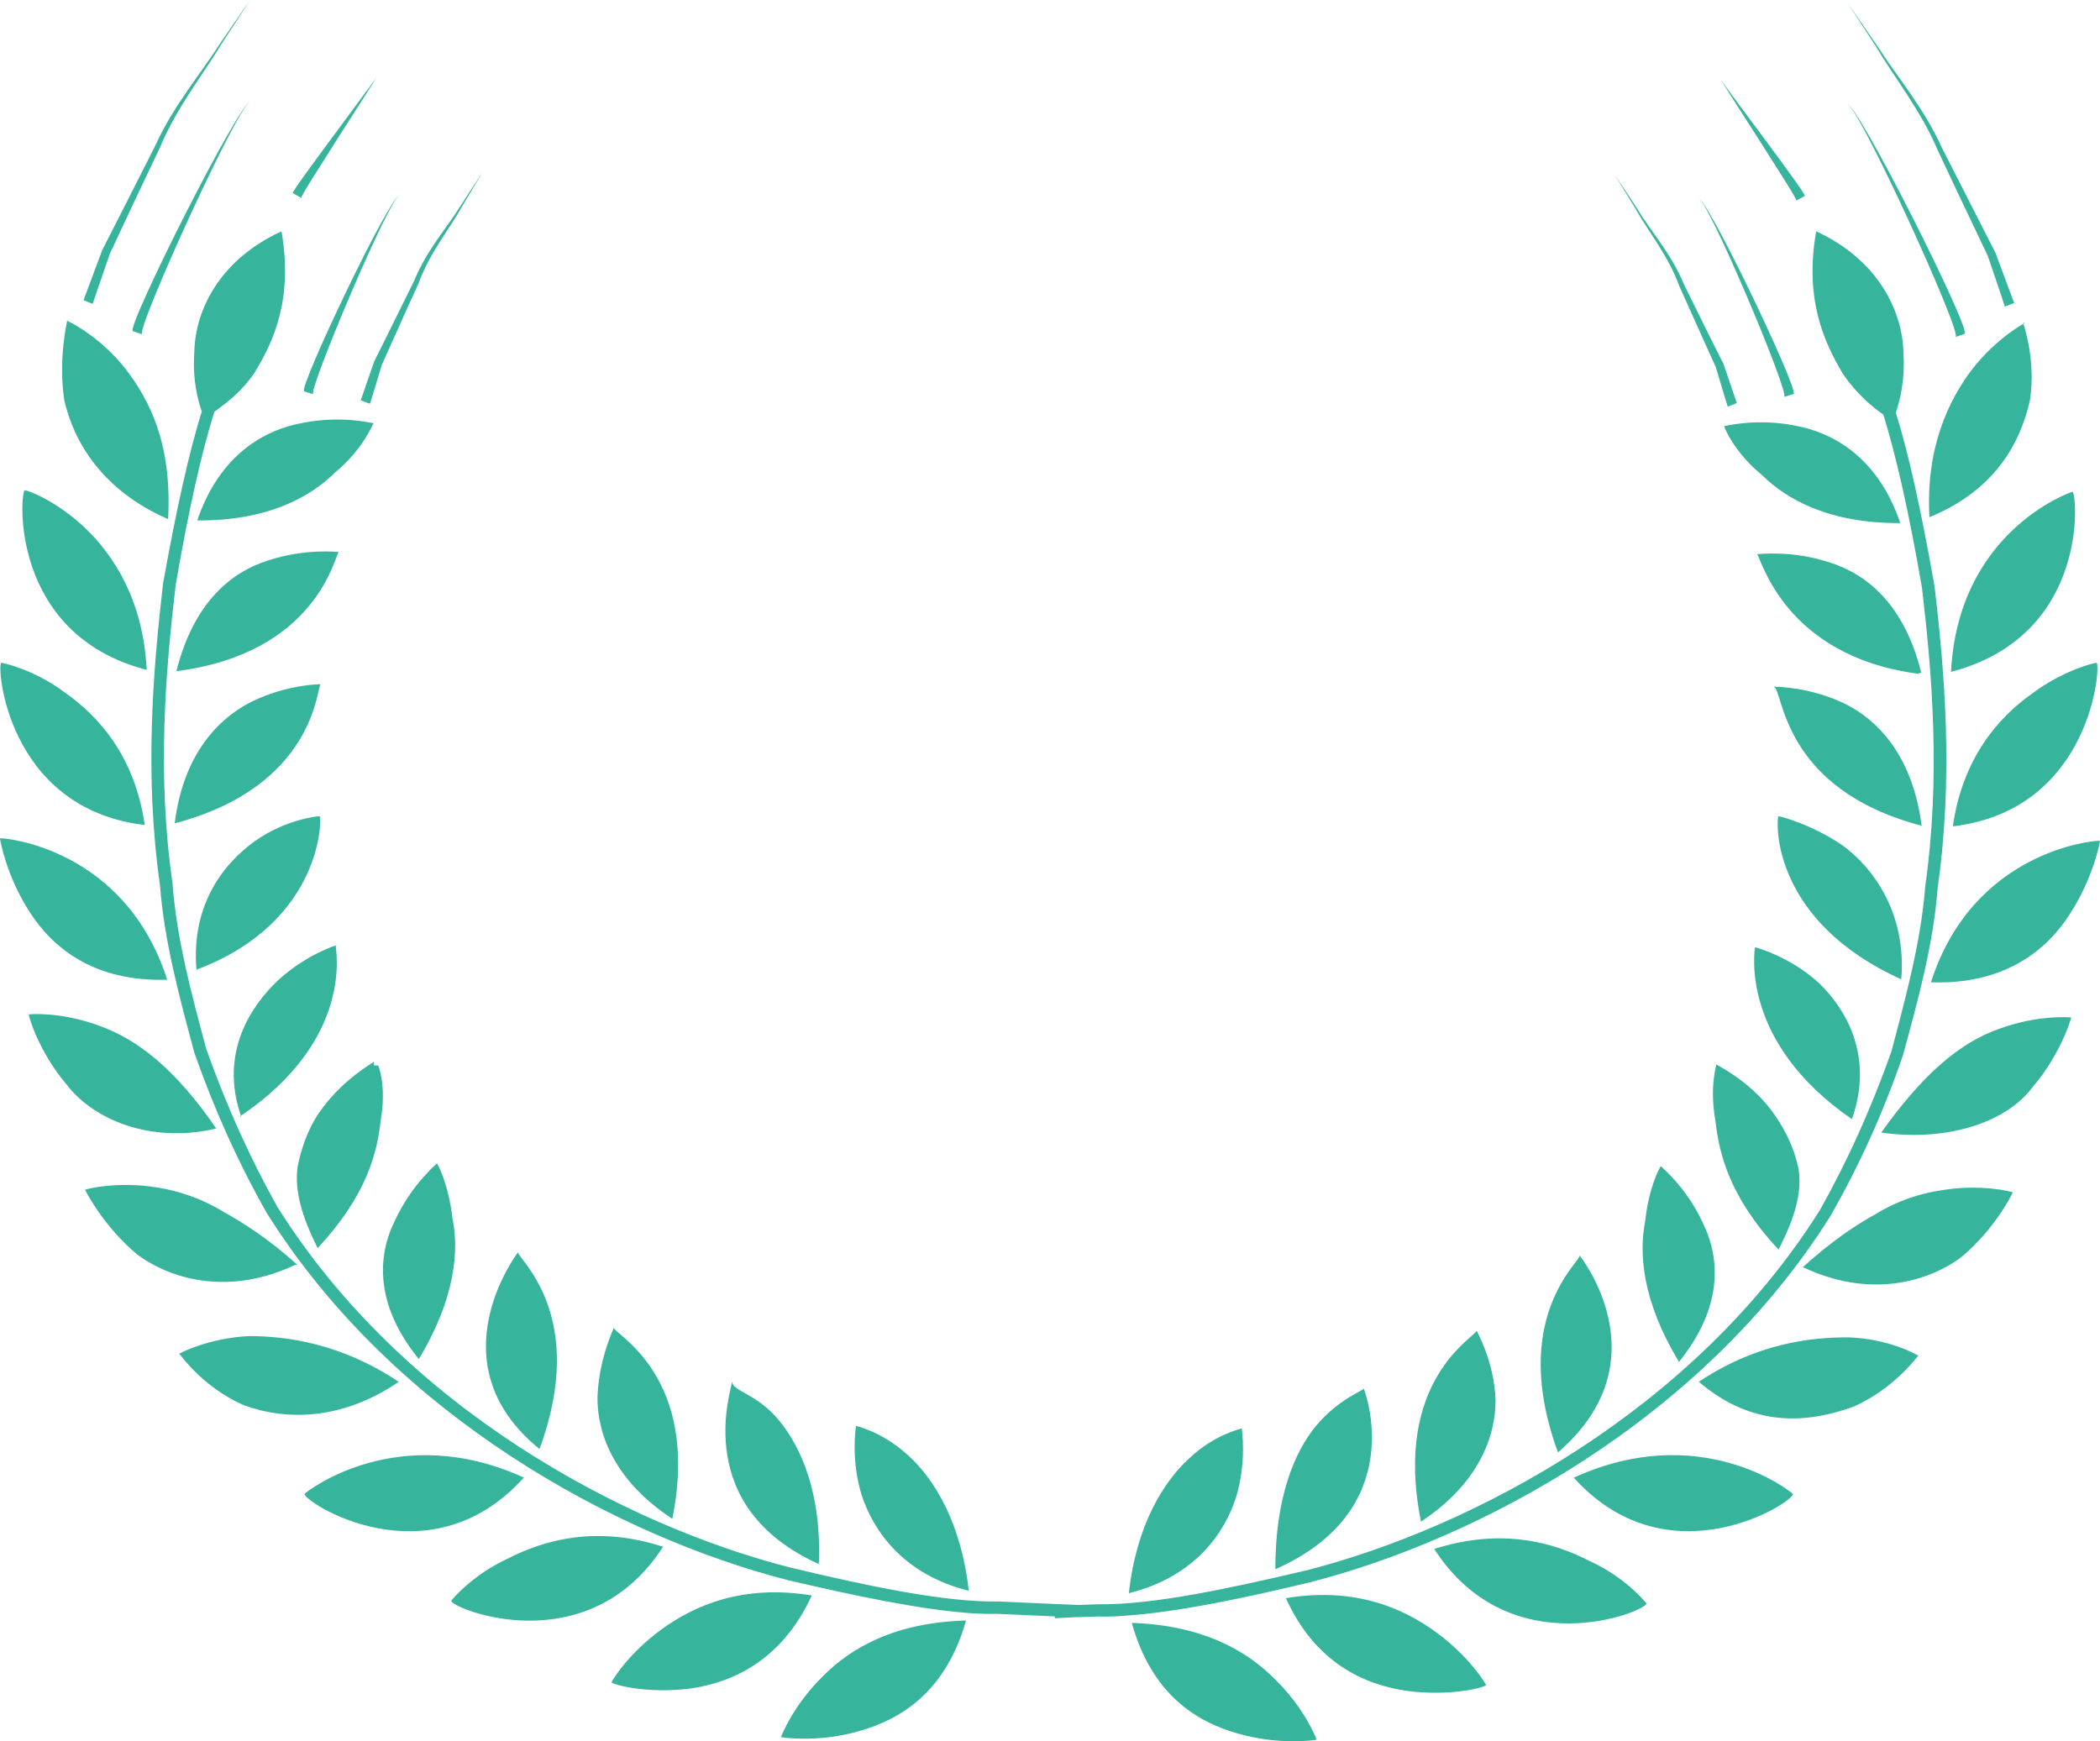 <svg version="1.1" id="图层_1" x="0px" y="0px" width="219px" height="181.622px" viewBox="0 0 219 181.622" enable-background="new 0 0 219 181.622" xml:space="preserve" xmlns="http://www.w3.org/2000/svg" xmlns:xlink="http://www.w3.org/1999/xlink" xmlns:xml="http://www.w3.org/XML/1998/namespace">
  <path fill="#37B59C" d="M6.7,41.741C6.054,37.396,7,33.613,7,33.453V33.43l0.196,0.137c0.151,0.018,3.327,1.647,5.892,4.903
	c2.432,3.188,4.873,7.665,4.444,15.665h-0.027C10.659,51.135,7.697,46.11,6.7,41.741z M38.965,44.135H38.94
	c-0.175,0-3.335-0.819-7.335-0.036c-4.066,0.727-8.706,3.354-11.037,10.185c7.461,0.061,11.883-2.522,14.401-5.026
	C37.894,46.849,38.915,44.135,38.965,44.135z M15.301,69.873C14.568,55.387,3.117,51.135,2.613,51.135H2.584
	C2.111,51.135,0.846,66.131,15.301,69.873z M35.322,57.576c-0.156,0-3.451-0.391-7.325,0.869c-4.035,1.262-7.839,4.543-9.601,11.561
	C33.106,68.143,34.93,57.879,35.322,57.576z M18.396,70.049v-0.043h-0.029L18.396,70.049z M15.099,86.053
	c-1.038-7.139-4.767-11.304-8.282-13.784c-3.248-2.451-6.517-3.134-6.663-3.134H0.143C-0.381,69.135,0.564,84.332,15.099,86.053z
	 M33.43,71.367c-0.148,0-3.495,0.025-7.186,1.818c-3.478,1.748-7.133,5.496-8.025,12.693C32.843,82.029,33.018,71.73,33.43,71.367z
	 M17.438,102.189C13.049,88.486,0.516,87.375,0.018,87.443L0,87.398v0.045c0,0.145,0.633,3.873,3.09,7.679
	C5.467,98.852,9.813,102.436,17.438,102.189z M20.514,101.135c13.25-5,13.053-16,12.814-16H33.31c-0.181,0-3.436,0.303-6.641,2.537
	c-3.1,2.184-6.773,6.463-6.183,13.463H20.514z M22.552,117.709c-4.229-6.17-8.16-9.297-12.313-10.76
	c-3.99-1.453-7.174-1.164-7.33-1.132L3,105.805v0.014c0,0.207,1.029,3.861,3.943,7.297C9.563,116.592,15.48,119.366,22.552,117.709z
	 M25,116.486v-0.017c12-8.063,10-17.422,10-17.893v-0.016l0.148,0.016c-0.156,0.033-3.199,0.986-6.131,3.652
	c-2.793,2.646-6.191,7.533-3.868,14.238L25,116.486z M30.815,131.911L31,131.93v-0.02c-3-2.688-5.496-4.293-7.832-5.591
	c-2.258-1.375-4.631-2.11-6.695-2.448c-4.188-0.701-7.459,0.143-7.602,0.225c0.067,0.162,1.95,3.861,5.464,6.773
	C18.098,133.635,24.193,135.081,30.815,131.911z M39.706,116.823c0.621-3.546-0.243-5.689-0.271-5.689H39v-0.401
	c0,0.095-2.881,1.565-5.289,4.729c-1.24,1.592-2.158,3.656-2.67,6.197c-0.364,2.532,0.47,5.327,2.088,8.518
	C38.256,124.684,39.346,120.221,39.706,116.823z M18.676,141.188h0.02l-0.02-0.037V141.188z M41.575,144.135h0.013
	c-5.982-4-11.653-4.776-15.64-4.776c-4.161,0.216-7.115,1.737-7.253,1.849c0.141,0.129,2.492,3.51,6.705,5.348
	C29.858,148.211,35.719,148.135,41.575,144.135z M47.188,127.075c-0.401-3.445-1.492-5.623-1.629-5.722
	c-0.136,0.146-2.649,2.248-4.357,5.924c-1.921,3.822-2.057,8.91,2.475,14.479C47.54,135.342,47.863,130.355,47.188,127.075z
	 M54.618,154.135h0.049c-13.092-6-22.545,1.318-22.905,1.686C31.608,156.62,44.688,165.135,54.618,154.135z M56.257,151.135h0.041
	l-0.041,0.023c5.174-14.017-2.315-19.885-2.234-20.541C54.022,130.616,45.175,142.135,56.257,151.135z M69.15,161.336
	c-6.895-2.24-12.322-0.754-16.184,1.229c-3.712,1.713-5.813,4.256-5.907,4.406C47.022,167.754,61.24,173.588,69.15,161.336z
	 M70.114,158.418C73.113,143.521,64,139.135,64,138.48v0.021c0,0.139-1.527,3.094-1.695,7.233
	C62.287,149.577,64.063,154.438,70.114,158.418z M68.929,169.995c-3.52,2.586-5.078,5.299-5.159,5.475
	c0.11,0.244,3.764,1.236,8.25,0.65c4.472-0.65,9.562-2.996,12.638-9.707C77.496,165.234,72.434,167.43,68.929,169.995z
	 M85.383,163.135h0.025l-0.025,0.107c0.35-7.422-1.869-12.359-4.142-15.086c-2.281-2.798-4.828-3.021-4.881-4.021h-0.02
	C76.229,145.135,72.103,157.135,85.383,163.135z M81.443,181.193c0.17,0.033,3.939,0.613,8.23-0.655
	c4.342-1.23,8.98-4.127,11.074-11.511c-7.299,0.201-11.922,2.744-15.014,5.894C82.703,177.924,81.506,181.008,81.443,181.193z
	 M101.03,165.922c-0.794-7.146-3.649-11.703-6.305-14.105c-2.679-2.461-5.299-3.039-5.454-3.09c-0.018,0.182-0.563,3.42,0.572,7.172
	C91.019,159.523,94.061,164.195,101.03,165.922z M26.165,10.598c-0.966-0.514-13.079,23.654-12.313,23.941l0.977,0.334
	C14.036,34.643,25.173,10.127,26.165,10.598z M35.283,14.33c2.016-3.125,3.997-6.266,3.997-6.266s-2.195,2.986-4.433,6
	c-2.212,2.996-4.448,6.033-4.317,6.074l0.905,0.514C31.279,20.545,33.308,17.492,35.283,14.33z M11.46,26.455
	c1.399-3.018,3.315-7.072,5.226-11.078c1.708-4.145,4.588-7.715,6.32-10.648C24.853,1.922,26.082,0,26.082,0
	s-1.269,1.848-3.224,4.668c-1.781,2.842-4.786,6.359-6.637,10.465c-1.997,3.979-4.039,7.963-5.565,10.971
	c-1.172,3.141-1.948,5.211-1.948,5.211l0.956,0.377C9.666,31.691,10.366,29.613,11.46,26.455z M31.718,40.816l0.952,0.303
	c-0.634-0.188,8.213-21.219,9.051-20.734C40.906,19.822,31.076,40.508,31.718,40.816z M37.619,41.754l0.96,0.361
	c0,0,0.521-1.627,1.247-4.07c1.057-2.34,2.409-5.418,3.811-8.451c1.165-3.26,3.332-5.809,4.522-8.02
	c1.29-2.135,2.164-3.602,2.164-3.602s-0.94,1.41-2.3,3.498c-1.312,2.174-3.562,4.635-4.846,7.853
	c-1.524,3.043-3.011,6.117-4.155,8.375C38.187,40.133,37.619,41.754,37.619,41.754z M205.673,38.506
	c-2.448,3.23-4.86,8.156-4.462,15.439c6.891-2.813,9.488-7.799,10.484-12.191c0.654-4.328-0.695-7.895-0.695-8.059v-0.031
	l0.174,0.031C211.039,33.746,208.24,35.242,205.673,38.506z M187.15,44.383c-3.984-0.781-7.166,0.045-7.349,0.064
	c0.031,0.154,1.041,2.729,3.955,5.107c2.537,2.504,6.96,5.049,14.418,5.004C195.859,47.727,191.208,45.111,187.15,44.383z
	 M203.465,70.078c14.448-3.762,13.157-18.518,12.674-18.783C215.629,51.418,204.189,55.59,203.465,70.078z M190.749,58.645
	c-3.877-1.273-7.343-0.841-7.511-0.841C183.654,58.132,186,68.4,200,70.271v0.023l0.366-0.16h-0.015
	C198.613,63.135,194.779,59.904,190.749,58.645z M203.652,86.192c14.551-1.717,15.49-17.058,14.981-17.058h-0.021
	c-0.18,0-3.424,0.752-6.68,3.201C208.414,74.818,204.682,79.04,203.652,86.192z M192.498,73.449
	c-3.691-1.797-7.164-1.813-7.326-1.813L185,71.607v0.029c1,0.379,0.758,10.654,15.402,14.494
	C199.471,78.951,195.973,75.227,192.498,73.449z M218.83,87.709c-0.467-0.043-13.079,1.043-17.46,14.749
	c7.637,0.27,12.056-3.324,14.45-7.064c2.464-3.766,3.18-7.525,3.18-7.684v-0.018L218.83,87.709z M201.285,102.482l0.027-0.024
	h-0.027V102.482z M198.273,102.135c0.597-7-3.09-11.788-6.168-13.991c-3.227-2.186-6.473-3.009-6.64-3.009h-0.015
	c-0.253,1-0.46,11,12.805,17H198.273z M208.521,107.299c-4.162,1.441-8.082,4.836-12.332,10.836h0.021
	c7.066,1,13.109-1.194,15.721-4.692c2.924-3.392,4.067-7.167,4.067-7.353v-0.021l-0.056,0.052
	C215.818,106.102,212.479,105.844,208.521,107.299z M189.654,102.497c-2.939-2.66-6.271-3.59-6.438-3.646L183,98.827v0.024
	c0,0.472-1.561,9.825,10.133,17.885C195.482,110.032,192.396,105.127,189.654,102.497z M202.379,124.167
	c-2.1,0.311-4.426,1.041-6.662,2.401c-2.344,1.298-4.717,2.91-7.717,5.615v0.019l0.059-0.019c6.631,3.157,12.699,1.728,16.45-1.035
	c3.534-2.933,5.339-6.616,5.394-6.78C209.777,124.293,206.512,123.445,202.379,124.167z M178.891,116.879
	c0.369,3.406,1.463,7.992,6.586,13.453c1.645-3.176,2.467-5.879,2.096-8.361c-0.527-2.584-1.699-4.629-2.902-6.24
	c-2.412-3.145-5.669-4.635-5.669-4.707v-0.041C179,111.137,178.258,113.35,178.891,116.879z M177.15,144.135h0.024
	c5.847,5,11.701,4.197,16.187,2.563c4.217-1.9,6.553-5.175,6.688-5.285c-0.136-0.125-3.075-1.771-7.233-1.918
	C188.807,139.465,183.139,140.135,177.15,144.135z M177.563,127.518c-1.69-3.668-4.24-5.738-4.358-5.879
	c-0.13,0.104-1.267,2.258-1.632,5.709c-0.652,3.289-0.383,8.26,3.523,14.703C179.617,136.428,179.475,131.37,177.563,127.518z
	 M164.116,154.135h0.011c9.943,11,23.027,2.467,22.846,1.701C186.635,155.428,177.176,148.135,164.116,154.135z M164.734,130.956
	c0.103,0.653-7.405,6.52-2.26,20.535C173.574,141.928,164.734,130.956,164.734,130.956z M165.794,162.831
	c-3.864-2-9.285-3.484-16.224-1.267c7.957,12.326,22.158,6.494,22.13,5.687C171.618,167.12,169.507,164.525,165.794,162.831z
	 M155.965,145.995c-0.168-4.134-1.965-7.062-1.965-7.201v-0.021c0,0.633-8.811,5.043-5.811,19.941
	C154.232,154.721,155.982,149.816,155.965,145.995z M149.82,170.29c-3.495-2.574-8.563-4.789-15.719-3.595
	c3.049,6.744,8.157,9.031,12.617,9.668c4.479,0.615,8.163-0.358,8.262-0.606C154.902,175.573,153.295,172.857,149.82,170.29z
	 M133,163.68c14-6.203,9.361-18.426,9.236-18.838c-0.084,0.211-2.66,1.096-4.967,3.855c-2.297,2.752-4.271,7.528-4.271,14.961
	L133,163.68L133,163.68z M118.029,169.273c2.068,7.433,6.712,10.315,11.049,11.539c4.293,1.248,8.061,0.69,8.227,0.651
	c-0.059-0.186-1.248-3.276-4.293-6.26C129.93,172.066,125.311,169.527,118.029,169.273z M128.896,156.191
	c1.148-3.78,0.604-7.012,0.604-7.198c-0.174,0.069-2.788,0.604-5.453,3.092c-2.674,2.42-5.548,6.981-6.324,14.092
	C124.684,164.452,127.741,159.803,128.896,156.191z M190.904,126.811c2.904-5.078,5.478-10.688,7.548-16.74
	c1.577-5.75,3.194-11.684,3.621-17.486c1.642-11.522,0.745-22.371-0.332-31.466c-1.39-7.84-2.665-13.703-4.033-18.072
	c0.384-1.164,0.985-3.289,0.792-6.285c-0.081-4.176-2.557-9.625-9.082-12.625h-0.02c-1.229,7,0.777,11.488,2.797,14.863
	c1.467,2.154,3.166,3.52,4.211,4.248c1.355,4.395,2.664,10.169,4.033,18.089c1.054,8.961,1.949,19.714,0.336,31.12
	c-0.448,5.769-2.043,11.604-3.534,17.229c-2.101,5.944-4.603,11.46-7.431,16.497c-13.188,21.01-36.297,33.18-53.494,37.596
	c-7.918,1.859-16.014,3.629-21.729,3.553c-0.745,0.032-1.428,0.055-2.066,0.076c-0.545-0.021-3.517-0.144-8.364-0.365
	c-5.703,0.101-13.794-1.649-21.711-3.533c-17.23-4.393-40.325-16.594-53.515-37.618c-2.806-4.994-5.322-10.565-7.419-16.468
	c-1.519-5.662-3.093-11.498-3.519-17.264c-1.64-11.381-0.729-22.152,0.328-31.143c1.363-7.914,2.677-13.705,4.031-18.066
	c1.047-0.777,2.757-1.946,4.211-4.104c2.021-3.324,4.007-7.71,2.795-14.71H29.34c-6.526,3-8.987,8.323-9.071,12.526
	c-0.22,2.932,0.37,5.081,0.772,6.247C19.687,47.3,18.396,53.09,17,60.887c-1.047,9.094-1.957,19.941-0.313,31.471
	c0.437,5.805,2.04,11.717,3.589,17.475c2.122,6.024,4.661,11.627,7.561,16.717c13.408,21.373,36.822,33.771,54.278,38.252
	c6.892,1.615,13.909,3.121,19.417,3.482c0.909,0.045,1.546,0.066,2.363,0.043c2.76,0.129,5.104,0.219,6.104,0.274v0.188
	c1-0.047,1.532-0.082,2.261-0.111c0.04,0.001,0.188,0.002,0.188,0.002c0.014,0.001,0.086-0.006,0.101-0.006
	c0.624-0.025,1.313-0.047,2.022-0.064c0.826,0.029,1.728,0,2.638-0.072c5.493-0.363,12.54-1.844,19.397-3.496
	C154.061,160.577,177.52,148.172,190.904,126.811z M203.934,35.154l0.943-0.33c0.796-0.283-11.333-24.469-12.309-23.99
	C193.555,10.395,204.734,34.906,203.934,35.154z M187.326,20.92l0.898-0.482c0.119-0.053-2.095-3.107-4.328-6.105
	c-2.228-2.992-4.42-5.967-4.42-5.967s1.983,3.135,3.988,6.254C185.465,17.762,187.46,20.857,187.326,20.92z M202.068,15.645
	c1.881,4.039,3.82,8.063,5.244,11.078c1.068,3.135,1.77,5.252,1.768,5.254l0.971-0.369c0,0-0.785-2.082-1.951-5.234
	c-1.521-2.971-3.56-6.99-5.588-10.961c-1.82-4.094-4.837-7.635-6.636-10.475c-1.931-2.82-3.214-4.645-3.214-4.645
	s1.242,1.875,3.092,4.736C197.445,7.934,200.327,11.521,202.068,15.645z M186.063,41.406l0.981-0.322
	c0.624-0.287-9.201-20.967-10.003-20.432C177.868,20.139,186.715,41.178,186.063,41.406z M175.123,29.832
	c1.377,3.086,2.768,6.141,3.809,8.461c0.73,2.465,1.242,4.123,1.242,4.123l0.952-0.373c0,0-0.551-1.615-1.392-4.096
	c-1.146-2.236-2.654-5.314-4.141-8.332c-1.311-3.205-3.595-5.678-4.857-7.865c-1.368-2.084-2.315-3.477-2.315-3.477
	s0.886,1.457,2.175,3.547C171.813,24.049,173.955,26.602,175.123,29.832z" class="color c1"/>
</svg>